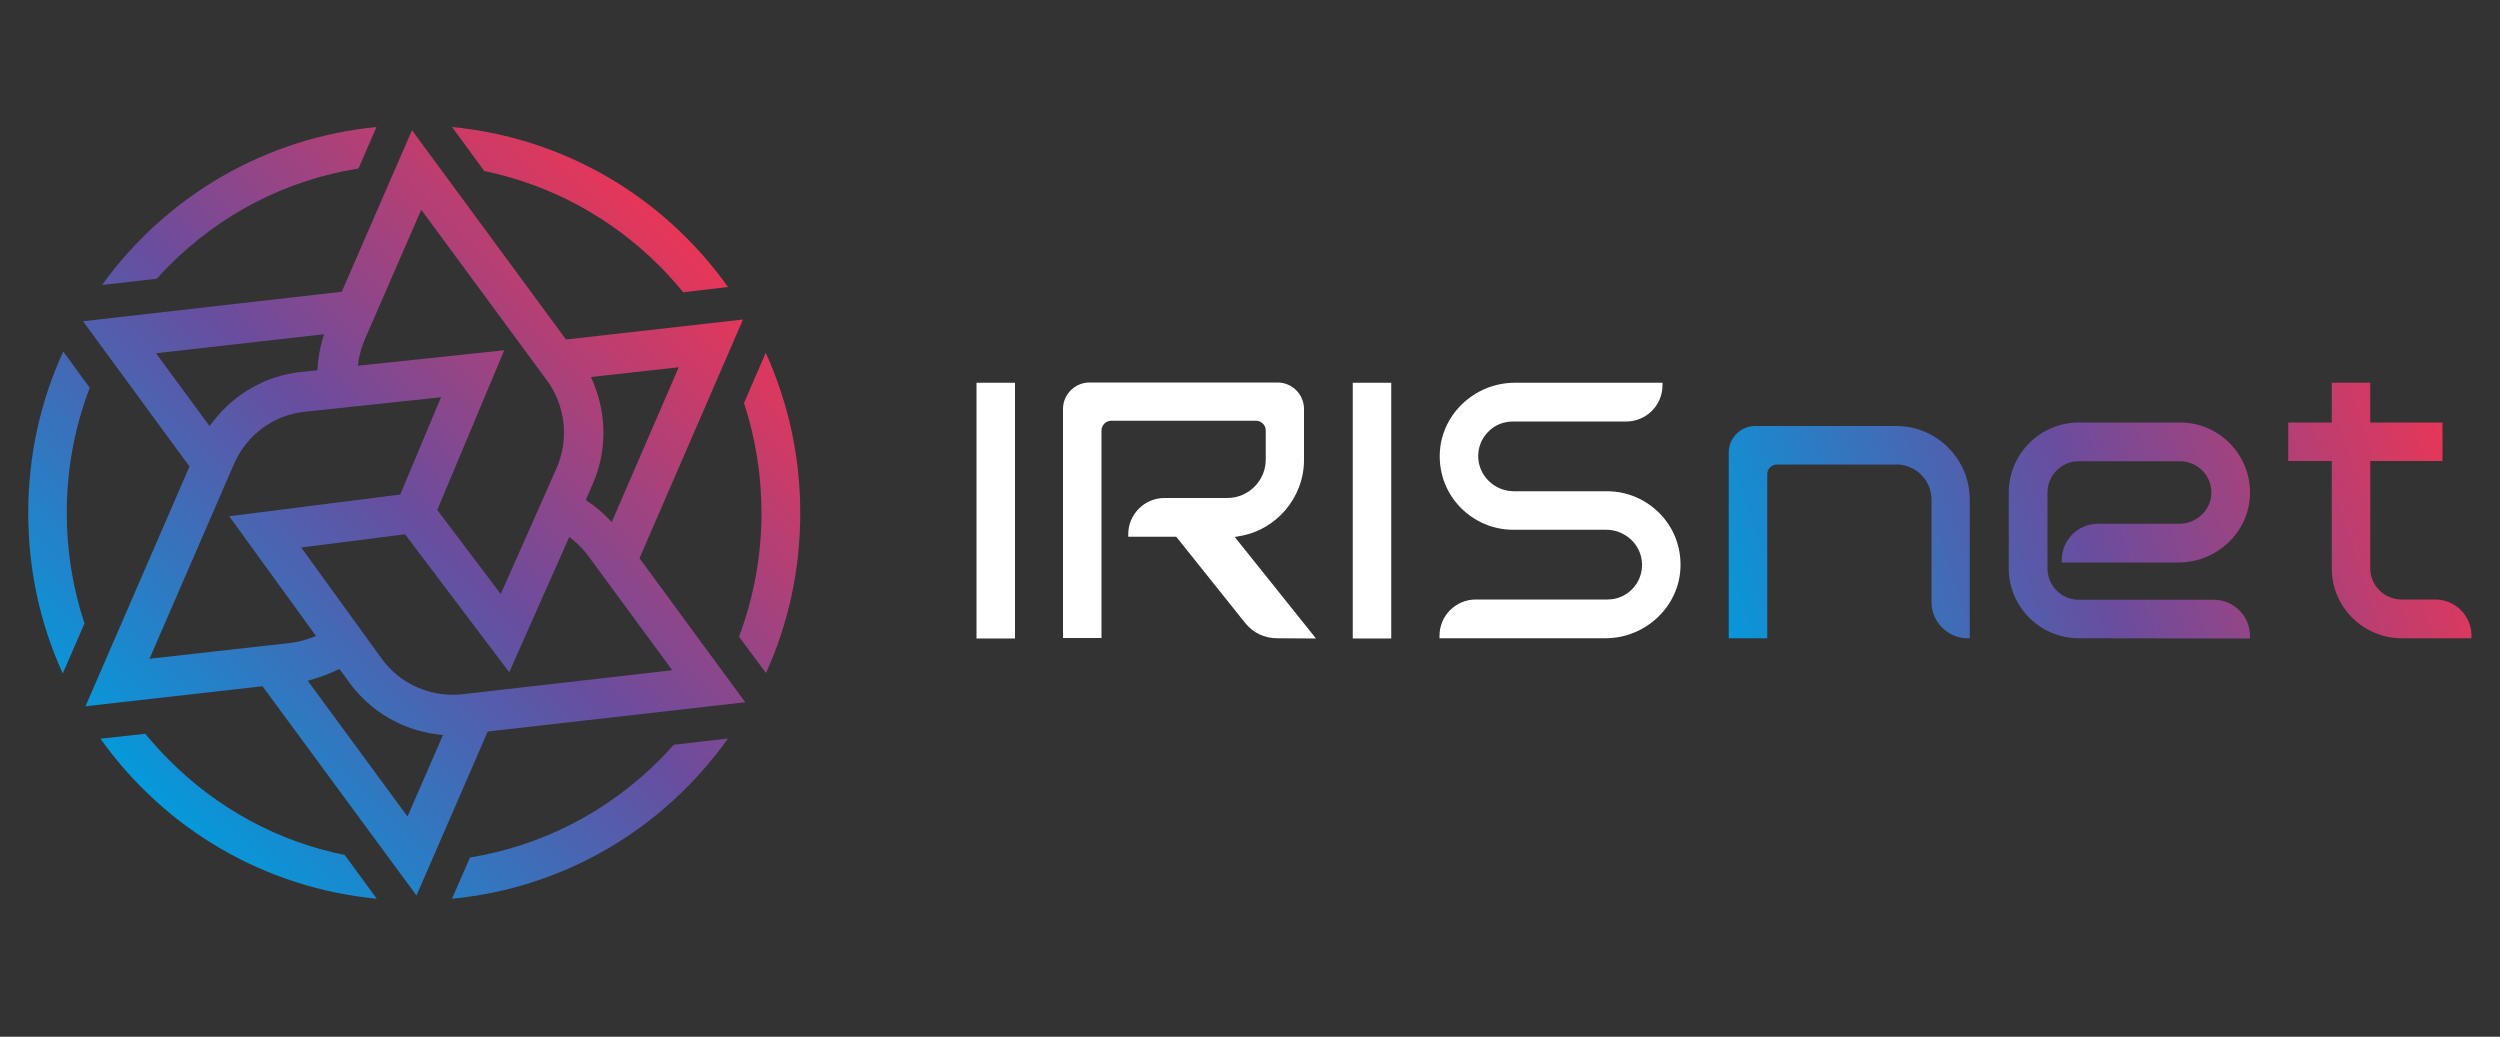<?xml version="1.0" encoding="utf-8"?>
<!-- Generator: Adobe Illustrator 23.0.1, SVG Export Plug-In . SVG Version: 6.00 Build 0)  -->
<svg version="1.1" id="图层_1" xmlns="http://www.w3.org/2000/svg" xmlns:xlink="http://www.w3.org/1999/xlink" x="0px" y="0px"
	 viewBox="0 0 1000 414.7" style="enable-background:new 0 0 1000 414.7;" xml:space="preserve">
<rect x="0" y="0" width="1000" height="414.7" fill="#333333" stroke="none"/>
<style type="text/css">
	.st0{fill:url(#SVGID_1_);}
	.st1{fill:url(#SVGID_2_);}
	.st2{fill:url(#SVGID_3_);}
	.st3{fill:url(#SVGID_4_);}
	.st4{fill:url(#SVGID_5_);}
	.st5{fill:url(#SVGID_6_);}
	.st6{fill:url(#SVGID_7_);}
	.st7{fill:url(#SVGID_8_);}
	.st8{fill:#FFFFFF;}
	.st9{fill:url(#SVGID_9_);}
	.st10{fill:url(#SVGID_10_);}
</style>
<g>
	<g>
		
			<linearGradient id="SVGID_1_" gradientUnits="userSpaceOnUse" x1="50.629" y1="96.279" x2="279.279" y2="324.929" gradientTransform="matrix(1 0 0 -1 0 416)">
			<stop  offset="0" style="stop-color:#009DDE"/>
			<stop  offset="0.5" style="stop-color:#694D9F"/>
			<stop  offset="1" style="stop-color:#ED3554"/>
		</linearGradient>
		<path class="st0" d="M105,274.5l-70.8,8l41.6-95.9l-42.6-58.1l103.5-11.8l28.1-64.6l61.6,83.7l70.8-8l-41.4,95.5l42.3,57.6
			l-103,11.7l-28.5,65.6L105,274.5z M134.4,268.2c-2.7,1.3-5.6,2.4-8.6,3.3l-2.7,0.8l39.9,54.3l14.2-32.6l-2.6-0.3
			c-13.9-1.8-26.6-9.3-34.8-20.6l-4-5.5L134.4,268.2z M120.5,219l32.2,44.5c6.5,9,17.1,14.4,28.3,14.4c1.3,0,2.6-0.1,3.9-0.2l84-9.6
			l-33.5-45.6c-1.7-2.3-3.6-4.3-5.7-6.1l-2-1.6l-24,54.1L162,213.7L120.5,219z M121.9,164.7c-12.5,1.3-23.3,9.3-28.3,20.9
			l-33.8,77.9l56.1-6.3c2.8-0.3,5.5-1,8.1-1.9l2.4-0.9l-34.7-47.9l68.4-8.7l16.3-38.9L121.9,164.7z M174.9,204l25.4,33.6l15.5-34.9
			l6.8-15.4c5.1-11.5,3.6-25-3.8-35.1l-50.3-68.3l-22.6,51.9c-1.1,2.6-1.9,5.3-2.4,8l-0.4,2.5l58.6-6.2L174.9,204z M236.4,150.8
			l1,2.4c5.4,13,5.3,27.8-0.4,40.6l-2.7,6.2l1.3,0.9c2.5,1.7,4.9,3.7,7.1,5.9l2,2l26.8-61.9L236.4,150.8z M62.4,141.3l21.4,29.1
			l1.6-2c8.5-11,21.2-18.2,34.9-19.6l6.7-0.7l0.1-1.6c0.2-3.4,0.8-6.7,1.7-10l0.8-2.8L62.4,141.3z"/>
		
			<linearGradient id="SVGID_2_" gradientUnits="userSpaceOnUse" x1="76.929" y1="69.979" x2="305.579" y2="298.629" gradientTransform="matrix(1 0 0 -1 0 416)">
			<stop  offset="0" style="stop-color:#009DDE"/>
			<stop  offset="0.5" style="stop-color:#694D9F"/>
			<stop  offset="1" style="stop-color:#ED3554"/>
		</linearGradient>
		<path class="st1" d="M150.7,359.5c-44.5-4.3-84.4-27.4-110.5-64l17.9-2c3,3.6,6.1,7.1,9.4,10.4c19.4,19.5,43.7,32.7,70.4,38.1
			L150.7,359.5z"/>
		
			<linearGradient id="SVGID_3_" gradientUnits="userSpaceOnUse" x1="145.623" y1="1.285" x2="374.273" y2="229.934" gradientTransform="matrix(1 0 0 -1 0 416)">
			<stop  offset="0" style="stop-color:#009DDE"/>
			<stop  offset="0.5" style="stop-color:#694D9F"/>
			<stop  offset="1" style="stop-color:#ED3554"/>
		</linearGradient>
		<path class="st2" d="M188,343c28.8-4.7,55-18.2,75.9-39.1c1.9-1.9,3.7-3.9,5.6-6l21.7-2.5c-26.1,36.6-65.9,59.8-110.4,64.1
			L188,343z"/>
		
			<linearGradient id="SVGID_4_" gradientUnits="userSpaceOnUse" x1="121.204" y1="25.704" x2="349.854" y2="254.354" gradientTransform="matrix(1 0 0 -1 0 416)">
			<stop  offset="0" style="stop-color:#009DDE"/>
			<stop  offset="0.5" style="stop-color:#694D9F"/>
			<stop  offset="1" style="stop-color:#ED3554"/>
		</linearGradient>
		<path class="st3" d="M295.6,254.7c5.9-15.8,9-32.4,9-49.5c0-15.1-2.4-29.9-7-44l8.7-20.1c9.1,20.2,13.8,41.7,13.8,64.1
			s-4.6,43.9-13.7,64L295.6,254.7z"/>
		
			<linearGradient id="SVGID_5_" gradientUnits="userSpaceOnUse" x1="-19.446" y1="166.354" x2="209.204" y2="395.004" gradientTransform="matrix(1 0 0 -1 0 416)">
			<stop  offset="0" style="stop-color:#009DDE"/>
			<stop  offset="0.5" style="stop-color:#694D9F"/>
			<stop  offset="1" style="stop-color:#ED3554"/>
		</linearGradient>
		<path class="st4" d="M25.1,269.4c-9.2-20.2-13.8-41.8-13.8-64.2c0-22.6,4.7-44.3,14-64.6l10.6,14.5c-6.1,15.9-9.2,32.8-9.2,50.1
			c0,15.1,2.4,30,7.1,44.2L25.1,269.4z"/>
		
			<linearGradient id="SVGID_6_" gradientUnits="userSpaceOnUse" x1="-43.85" y1="190.758" x2="184.8" y2="419.407" gradientTransform="matrix(1 0 0 -1 0 416)">
			<stop  offset="0" style="stop-color:#009DDE"/>
			<stop  offset="0.5" style="stop-color:#694D9F"/>
			<stop  offset="1" style="stop-color:#ED3554"/>
		</linearGradient>
		<path class="st5" d="M40.8,114c26.1-36.1,65.8-58.9,109.8-63.2l-7.2,16.6c-28.9,4.6-55.1,18.1-76,39.1c-1.6,1.6-3.2,3.3-4.7,5
			L40.8,114z"/>
		
			<linearGradient id="SVGID_7_" gradientUnits="userSpaceOnUse" x1="24.854" y1="122.054" x2="253.504" y2="350.704" gradientTransform="matrix(1 0 0 -1 0 416)">
			<stop  offset="0" style="stop-color:#009DDE"/>
			<stop  offset="0.5" style="stop-color:#694D9F"/>
			<stop  offset="1" style="stop-color:#ED3554"/>
		</linearGradient>
		<path class="st6" d="M273.3,116.9c-3-3.6-6.1-7.1-9.4-10.4c-19.4-19.5-43.7-32.6-70.2-38.1l-12.9-17.6
			c44.4,4.3,84.3,27.4,110.4,64L273.3,116.9z"/>
	</g>
	<g>
		
			<linearGradient id="SVGID_8_" gradientUnits="userSpaceOnUse" x1="692.833" y1="121.669" x2="993.841" y2="222.97" gradientTransform="matrix(1 0 0 -1 0 416)">
			<stop  offset="0" style="stop-color:#009DDE"/>
			<stop  offset="0.5" style="stop-color:#694D9F"/>
			<stop  offset="1" style="stop-color:#ED3554"/>
		</linearGradient>
		<path class="st7" d="M960.7,255.3c-15.4,0-28-12.5-28-28v-42.9h-17.4V169h17.4v-15.9h15.4V169H977v15.4h-28.9v42.9
			c0,6.9,5.6,12.5,12.5,12.5h13.5c8,0,14.5,6.5,14.5,14.5v1L960.7,255.3L960.7,255.3z"/>
		<g>
			<rect x="390.6" y="153.1" class="st8" width="15.4" height="102.3"/>
			<rect x="541.1" y="153.1" class="st8" width="15.4" height="102.3"/>
			<path class="st8" d="M575.8,255.3v-1c0-8,6.5-14.5,14.5-14.5h52.6c3.9,0,7.5-1.5,10.1-4.3c2.7-2.8,4-6.5,3.8-10.3
				c-0.4-7.4-6.7-13.3-14.3-13.3h-37.2c-8,0-15.5-3.2-21.1-8.9s-8.5-13.3-8.3-21.3c0.4-15.8,13.9-28.6,30-28.6H665v1
				c0,8-6.5,14.5-14.5,14.5h-45.3c-3.9,0-7.5,1.5-10.1,4.3c-2.7,2.8-4,6.5-3.8,10.3c0.4,7.4,6.7,13.3,14.3,13.3h37.2
				c8,0,15.5,3.2,21.1,8.9s8.5,13.3,8.3,21.3c-0.4,15.8-13.9,28.6-30,28.6H575.8z"/>
			<path class="st8" d="M510.8,255.3c-5,0-9.7-2.2-12.8-6.2l-27.5-34.4h-19.2v-1c0-8,6.5-14.5,14.5-14.5h25.1
				c8.5,0,15.4-6.9,15.4-15.4v-11.6c0-2.1-1.7-3.9-3.9-3.9h-57.9c-2.1,0-3.9,1.7-3.9,3.9v83h-15.4v-91.6c0-5.9,4.8-10.6,10.6-10.6
				H511c5.9,0,10.6,4.8,10.6,10.6V184c0,15.1-11.2,28.2-26.1,30.5l-1.6,0.3l32.5,40.6L510.8,255.3L510.8,255.3z"/>
		</g>
		
			<linearGradient id="SVGID_9_" gradientUnits="userSpaceOnUse" x1="685.365" y1="143.862" x2="986.372" y2="245.162" gradientTransform="matrix(1 0 0 -1 0 416)">
			<stop  offset="0" style="stop-color:#009DDE"/>
			<stop  offset="0.5" style="stop-color:#694D9F"/>
			<stop  offset="1" style="stop-color:#ED3554"/>
		</linearGradient>
		<path class="st9" d="M831.5,255.3c-15.4,0-28-12.5-28-28V197c0-15.4,12.6-28,28-28H872c7.6,0,14.7,3,20.1,8.5
			c5.3,5.5,8.1,12.7,7.9,20.3c-0.4,15-13.2,27.2-28.6,27.2h-46.7v-1c0-8,6.5-14.5,14.5-14.5h32.5c6.6,0,12.2-5,12.8-11.3
			c0.3-3.6-0.8-7-3.2-9.6s-5.8-4.1-9.3-4.1h-40.5c-6.9,0-12.5,5.6-12.5,12.5v30.4c0,6.9,5.6,12.5,12.5,12.5h54
			c8,0,14.5,6.5,14.5,14.5v1L831.5,255.3L831.5,255.3z"/>
		
			<linearGradient id="SVGID_10_" gradientUnits="userSpaceOnUse" x1="673.421" y1="179.353" x2="974.428" y2="280.654" gradientTransform="matrix(1 0 0 -1 0 416)">
			<stop  offset="0" style="stop-color:#009DDE"/>
			<stop  offset="0.5" style="stop-color:#694D9F"/>
			<stop  offset="1" style="stop-color:#ED3554"/>
		</linearGradient>
		<path class="st10" d="M787.1,255.3c-8,0-14.5-6.5-14.5-14.5v-41c0-7.7-6.3-14-14-14h-47.8c-2.1,0-3.9,1.7-3.9,3.9v65.6h-15.4V181
			c0-5.9,4.8-10.6,10.6-10.6h56.4c16.2,0,29.4,13.2,29.4,29.4v55.5L787.1,255.3L787.1,255.3z"/>
	</g>
</g>
</svg>
